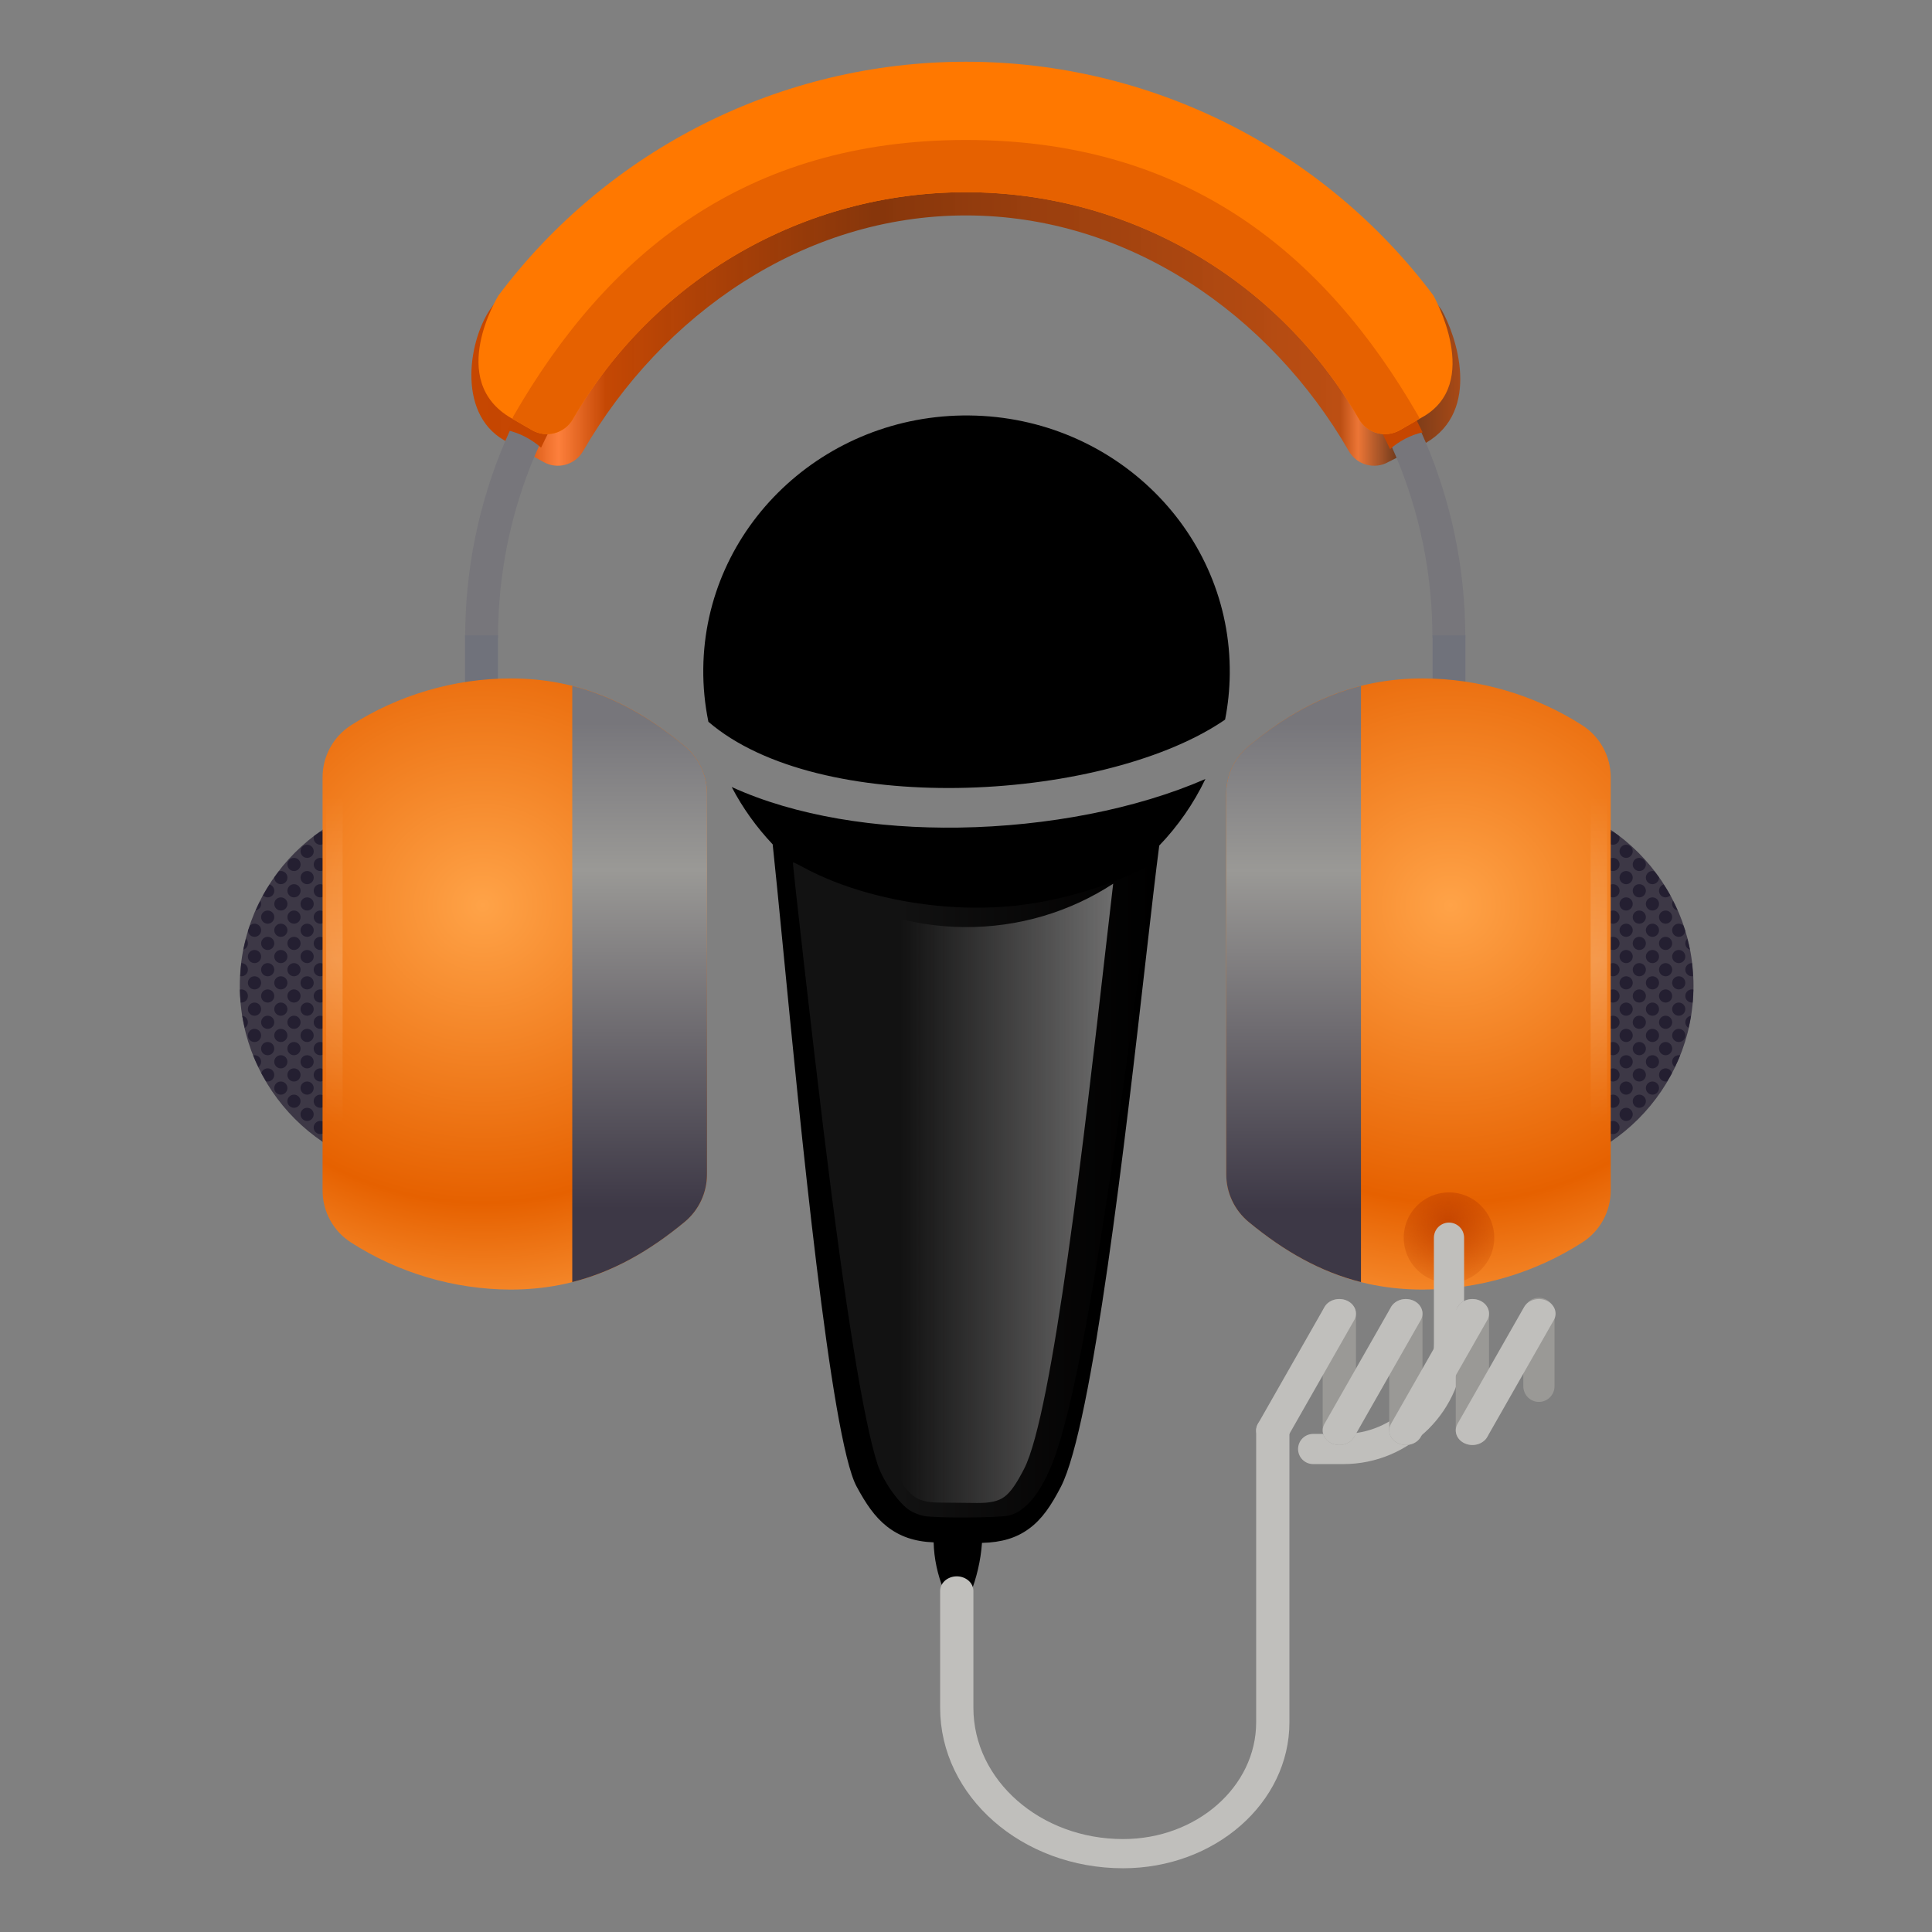 <?xml version="1.0" encoding="UTF-8" standalone="no"?>
<svg
   height="128px"
   viewBox="0 0 128 128"
   width="128px"
   version="1.1"
   id="svg212"
   sodipodi:docname="cozy.svg"
   xml:space="preserve"
   inkscape:version="1.2.2 (b0a8486541, 2022-12-01)"
   xmlns:inkscape="http://www.inkscape.org/namespaces/inkscape"
   xmlns:sodipodi="http://sodipodi.sourceforge.net/DTD/sodipodi-0.dtd"
   xmlns:xlink="http://www.w3.org/1999/xlink"
   xmlns="http://www.w3.org/2000/svg"
   xmlns:svg="http://www.w3.org/2000/svg"><rect x="0" y="0" width="128" height="128" fill="#808080" stroke="none"/><defs
     id="defs216"><linearGradient
       inkscape:collect="always"
       id="linearGradient1676"><stop
         style="stop-color:#121212;stop-opacity:1;"
         offset="0.298"
         id="stop1672" /><stop
         style="stop-color:#100e0e;stop-opacity:0;"
         offset="1"
         id="stop1674" /></linearGradient><linearGradient
       inkscape:collect="always"
       xlink:href="#linearGradient1676"
       id="linearGradient1678"
       x1="54.273"
       y1="79.067"
       x2="73.716"
       y2="79.067"
       gradientUnits="userSpaceOnUse"
       gradientTransform="matrix(1.231,0,0,1.062,-14.252,-5.101)" /></defs><sodipodi:namedview
     id="namedview214"
     pagecolor="#ffffff"
     bordercolor="#666666"
     borderopacity="1.0"
     inkscape:showpageshadow="2"
     inkscape:pageopacity="0.0"
     inkscape:pagecheckerboard="0"
     inkscape:deskcolor="#d1d1d1"
     showgrid="false"
     inkscape:zoom="5.5391231"
     inkscape:cx="51.542454"
     inkscape:cy="53.438061"
     inkscape:window-width="1920"
     inkscape:window-height="1016"
     inkscape:window-x="0"
     inkscape:window-y="0"
     inkscape:window-maximized="1"
     inkscape:current-layer="svg212" /><linearGradient
     id="a"
     gradientUnits="userSpaceOnUse"><stop
       offset="0"
       stop-color="#c0bfbc"
       id="stop2" /><stop
       offset="0.846"
       stop-color="#c0bfbc"
       id="stop4" /><stop
       offset="0.923"
       stop-color="#deddda"
       id="stop6" /><stop
       offset="1"
       stop-color="#c0bfbc"
       id="stop8" /></linearGradient><linearGradient
     id="b"
     x1="64"
     x2="116"
     xlink:href="#a"
     y1="75"
     y2="75" /><linearGradient
     id="c"
     gradientUnits="userSpaceOnUse"
     x1="40"
     x2="40"
     y1="28"
     y2="140.517"><stop
       offset="0"
       stop-color="#edece9"
       id="stop12" /><stop
       offset="1"
       stop-color="#ffffff"
       id="stop14" /></linearGradient><linearGradient
     id="d"
     gradientTransform="matrix(-1 0 0 1 128 -172)"
     x1="64"
     x2="116"
     xlink:href="#a"
     y1="247"
     y2="247" /><linearGradient
     id="e"
     gradientUnits="userSpaceOnUse"><stop
       offset="0"
       stop-color="#f6f5f4"
       id="stop18" /><stop
       offset="0.5"
       stop-color="#ffffff"
       id="stop20" /><stop
       offset="1"
       stop-color="#dddbd8"
       id="stop22" /></linearGradient><linearGradient
     id="f"
     gradientTransform="matrix(-0.25 0 0 0.25 168 25)"
     x1="384"
     x2="448"
     xlink:href="#e"
     y1="120"
     y2="120" /><linearGradient
     id="g"
     x1="48"
     x2="64"
     xlink:href="#e"
     y1="55"
     y2="55" /><linearGradient
     id="h"
     gradientUnits="userSpaceOnUse"
     x1="30"
     x2="98"
     y1="30"
     y2="30"><stop
       offset="0"
       stop-color="#c64600"
       id="stop27" /><stop
       offset="0.057"
       stop-color="#c64600"
       stop-opacity="0.988"
       id="stop29" /><stop
       offset="0.103"
       stop-color="#ff7f3a"
       stop-opacity="0.98"
       id="stop31" /><stop
       offset="0.149"
       stop-color="#c64600"
       stop-opacity="0.973"
       id="stop33" /><stop
       offset="0.412"
       stop-color="#872f00"
       stop-opacity="0.914"
       id="stop35" /><stop
       offset="0.865"
       stop-color="#c64600"
       stop-opacity="0.855"
       id="stop37" /><stop
       offset="0.882"
       stop-color="#ff7429"
       stop-opacity="0.851"
       id="stop39" /><stop
       offset="0.921"
       stop-color="#682a09"
       stop-opacity="0.847"
       id="stop41" /><stop
       offset="1"
       stop-color="#c64600"
       stop-opacity="0.84"
       id="stop43" /></linearGradient><linearGradient
     id="i"
     gradientUnits="userSpaceOnUse"><stop
       offset="0"
       stop-color="#ffa348"
       id="stop46" /><stop
       offset="0.649"
       stop-color="#e66100"
       id="stop48" /><stop
       offset="1"
       stop-color="#ffa348"
       id="stop50" /></linearGradient><radialGradient
     id="j"
     cx="134.309"
     cy="55.279"
     gradientTransform="matrix(0.549 0 0 0.52 -41.757 31.243)"
     r="58.46"
     xlink:href="#i" /><linearGradient
     id="k"
     gradientUnits="userSpaceOnUse"><stop
       offset="0"
       stop-color="#3d3846"
       id="stop54" /><stop
       offset="0.697"
       stop-color="#9a9996"
       id="stop56" /><stop
       offset="1"
       stop-color="#77767b"
       id="stop58" /></linearGradient><linearGradient
     id="l"
     x1="43.276"
     x2="43.276"
     xlink:href="#k"
     y1="80.068"
     y2="47.874" /><filter
     id="m"
     height="1"
     width="1"
     x="0"
     y="0"><feColorMatrix
       in="SourceGraphic"
       type="matrix"
       values="0 0 0 0 1 0 0 0 0 1 0 0 0 0 1 0 0 0 1 0"
       id="feColorMatrix62" /></filter><mask
     id="n"><g
       filter="url(#m)"
       id="g67"><rect
         fill-opacity="0.187"
         height="128"
         width="128"
         id="rect65" /></g></mask><radialGradient
     id="o"
     cx="197.747"
     cy="69.253"
     gradientTransform="matrix(37.759 0 0 19.739 -7375.666 -1304.003)"
     gradientUnits="userSpaceOnUse"
     r="2.5"><stop
       offset="0"
       stop-color="#ffffff"
       stop-opacity="0.987"
       id="stop70" /><stop
       offset="1"
       stop-color="#ffffff"
       stop-opacity="0"
       id="stop72" /></radialGradient><clipPath
     id="p"><rect
       height="152"
       width="192"
       id="rect75" /></clipPath><radialGradient
     id="q"
     cx="134.309"
     cy="55.279"
     gradientTransform="matrix(-0.549 0 0 0.52 169.842 31.243)"
     r="58.46"
     xlink:href="#i" /><linearGradient
     id="r"
     gradientTransform="matrix(-0.218 0 0 0.218 125.6 -6.776)"
     x1="187.242"
     x2="187.242"
     xlink:href="#k"
     y1="398.638"
     y2="250.86" /><mask
     id="s"><g
       filter="url(#m)"
       id="g82"><rect
         fill-opacity="0.187"
         height="128"
         width="128"
         id="rect80" /></g></mask><clipPath
     id="t"><rect
       height="152"
       width="192"
       id="rect85" /></clipPath><mask
     id="u"><g
       filter="url(#m)"
       id="g90"><rect
         fill-opacity="0.1"
         height="128"
         width="128"
         id="rect88" /></g></mask><clipPath
     id="v"><rect
       height="152"
       width="192"
       id="rect93" /></clipPath><radialGradient
     id="w"
     cx="95.944"
     cy="80.954"
     gradientUnits="userSpaceOnUse"
     r="5.032"><stop
       offset="0"
       stop-color="#c64600"
       id="stop96" /><stop
       offset="1"
       stop-color="#c64600"
       stop-opacity="0"
       id="stop98" /></radialGradient><linearGradient
     id="x"
     gradientUnits="userSpaceOnUse"
     x1="46"
     x2="58"
     y1="98"
     y2="98"
     gradientTransform="matrix(1.102,0,0,-0.967,6.084,184.698)"><stop
       offset="0"
       stop-color="#c0bfbc"
       id="stop101" /><stop
       offset="0.245"
       stop-color="#e1e0df"
       id="stop103" /><stop
       offset="0.859"
       stop-color="#82807a"
       id="stop105" /><stop
       offset="1"
       stop-color="#c0bfbc"
       id="stop107" /></linearGradient><mask
     id="y"><g
       filter="url(#m)"
       id="g112"><rect
         fill-opacity="0.563"
         height="128"
         width="128"
         id="rect110" /></g></mask><clipPath
     id="z"><rect
       height="152"
       width="192"
       id="rect115" /></clipPath><path
     class="st0"
     d="m 64.221,27.526 c -4.815,-0.05 -9.197,1.8 -12.39,4.838 -3.189,3.034 -5.186,7.252 -5.237,11.931 -0.013,1.207 0.105,2.387 0.339,3.525 3.67,3.15 10.033,4.472 16.514,4.384 6.687,-0.097 13.417,-1.694 17.463,-4.355 0.088,-0.056 0.172,-0.115 0.256,-0.174 0.192,-0.979 0.298,-1.987 0.309,-3.018 0.051,-4.679 -1.853,-8.937 -4.975,-12.036 -3.126,-3.102 -7.463,-5.046 -12.278,-5.095 z m -2.365,74.661 c 0.028,1.091 0.26,2.141 0.67,3.162 0.824,2.059 0.926,2.381 1.751,0.276 0.43,-1.1 0.7,-2.237 0.782,-3.405 1.311,-0.032 2.281,-0.326 3.119,-0.942 0.86,-0.63 1.462,-1.524 2.108,-2.773 2.104,-4.083 4.284,-23.184 5.641,-35.077 0.349,-3.049 0.639,-5.608 0.876,-7.406 1.245,-1.296 2.278,-2.782 3.059,-4.412 -4.525,1.979 -10.469,3.135 -16.335,3.22 -5.42,0.078 -10.815,-0.754 -15.05,-2.689 0.726,1.391 1.642,2.664 2.715,3.8 0.168,1.558 0.387,3.808 0.655,6.543 1.163,11.947 3.187,32.811 4.903,35.997 0.612,1.136 1.198,2.01 2.005,2.646 0.828,0.651 1.798,1.007 3.101,1.059 z M 73.751,58.549 c -0.156,1.329 -0.333,2.887 -0.529,4.589 -1.337,11.706 -3.478,30.505 -5.374,34.18 -0.471,0.909 -0.859,1.523 -1.31,1.853 -0.392,0.289 -0.949,0.414 -1.813,0.405 l -2.571,-0.026 c -0.777,-0.008 -1.295,-0.165 -1.68,-0.469 -0.461,-0.365 -0.861,-0.983 -1.313,-1.824 -1.467,-2.725 -3.462,-23.253 -4.605,-35.01 -0.137,-1.399 -0.261,-2.678 -0.366,-3.78 2.751,1.832 6.073,2.917 9.661,2.954 3.661,0.038 7.072,-1.028 9.899,-2.873 z"
     id="path794"
     style="stroke-width:0;stroke-dasharray:none;stroke:none" /><path
     d="m 63.996 6.293 c -12.418 0 -24.117 4.422 -31.379 14 c -1.551 2.047 -2.402 7.035 0.766 8.863 l 2.605 1.441 c 0.926 0.535 2.105 0.219 2.641 -0.707 c 5.238 -9.066 14.617 -15.617 25.367 -15.617 s 20.133 6.551 25.371 15.617 c 0.531 0.926 1.715 1.242 2.637 0.707 l 2.457 -1.25 c 3.723 -2.148 2.004 -7.16 1.035 -8.836 c -7.246 -9.715 -19 -14.219 -31.5 -14.219 z m 0 0"
     fill="url(#h)"
     id="path130" /><path
     d="m 31.906 42.246 c 0 -17.695 14.348 -32.039 32.043 -32.039 s 32.043 14.344 32.043 32.039"
     fill="none"
     stroke="#77767b"
     stroke-linejoin="bevel"
     stroke-width="2.179"
     id="path132" /><path
     d="m 96 42.094 v 16.328"
     fill="none"
     stroke="#70727b"
     stroke-linejoin="bevel"
     stroke-width="2.179"
     id="path134" /><path
     d="m 31.898 42.094 v 16.328"
     fill="none"
     stroke="#70727b"
     stroke-linejoin="bevel"
     stroke-width="2.179"
     id="path136" /><path
     d="m 87.516 22.559 c 1.812 2.184 3.359 4.598 4.578 7.199 c 0.586 -0.523 1.371 -0.945 2.156 -1.113 c -1.02 -2.156 -2.25 -4.195 -3.664 -6.086 z m 0 0"
     fill="#c64600"
     id="path138" /><path
     d="m 40.586 22.211 c -1.879 2.262 -3.477 4.758 -4.738 7.449 c -0.605 -0.539 -1.414 -0.977 -2.23 -1.152 c 1.055 -2.23 2.328 -4.336 3.789 -6.297 z m 0 0"
     fill="#c64600"
     id="path140" /><path
     d="m 63.996 4.09 c -12.266 0 -23.719 5.812 -30.973 15.488 c 0 0 -3.477 5.629 0.844 8.121 l 1.379 0.797 c 0.949 0.547 2.16 0.223 2.707 -0.727 c 5.379 -9.309 15.293 -15.035 26.043 -15.035 s 20.668 5.727 26.043 15.035 c 0.547 0.949 1.762 1.273 2.711 0.727 l 1.418 -0.82 c 4.133 -2.234 0.793 -8.109 0.793 -8.109 c -7.254 -9.668 -18.703 -15.477 -30.965 -15.477 z m 0 0"
     fill="#ff7800"
     id="path142" /><path
     d="m 63.996 9.273 c -14.602 0 -23.762 7.527 -29.934 18.219 c -0.047 0.078 -0.086 0.164 -0.117 0.254 l 1.301 0.75 c 0.949 0.547 2.16 0.223 2.707 -0.727 c 5.379 -9.309 15.293 -15.035 26.043 -15.035 s 20.668 5.727 26.043 15.035 c 0.547 0.949 1.762 1.273 2.711 0.727 l 1.301 -0.75 c -0.031 -0.09 -0.074 -0.176 -0.121 -0.254 c -6.172 -10.691 -15.328 -18.219 -29.934 -18.219 z m 0 0"
     fill="#e66100"
     id="path144" /><path
     d="m 40.844 65.312 c 0 6.891 -5.586 12.477 -12.48 12.477 c -6.891 0 -12.477 -5.586 -12.477 -12.477 c 0 -6.895 5.586 -12.48 12.477 -12.48 c 6.895 0 12.48 5.586 12.48 12.48 z m 0 0"
     fill="#3d3846"
     id="path146" /><path
     d="m 21.227 55.094 c -0.141 0.098 -0.281 0.199 -0.422 0.301 c -0.012 0.043 -0.02 0.09 -0.02 0.137 c 0 0.238 0.195 0.434 0.434 0.434 c 0.242 0 0.438 -0.195 0.438 -0.434 s -0.191 -0.434 -0.43 -0.438 z m -0.879 0.871 c -0.238 0 -0.434 0.195 -0.434 0.438 c 0 0.238 0.195 0.434 0.434 0.434 c 0.242 0 0.438 -0.195 0.438 -0.434 c 0 -0.242 -0.195 -0.438 -0.438 -0.438 z m -0.871 0.871 c -0.238 0 -0.434 0.195 -0.434 0.438 c 0 0.238 0.195 0.434 0.434 0.434 c 0.242 0 0.438 -0.195 0.438 -0.434 c 0 -0.242 -0.195 -0.438 -0.438 -0.438 z m 1.742 0 c -0.238 0 -0.434 0.195 -0.434 0.438 c 0 0.238 0.195 0.434 0.434 0.434 c 0.242 0 0.438 -0.195 0.438 -0.434 c 0 -0.242 -0.195 -0.438 -0.438 -0.438 z m -2.613 0.871 c -0.043 0 -0.09 0.008 -0.133 0.023 c -0.102 0.129 -0.203 0.262 -0.301 0.398 v 0.016 c 0 0.242 0.195 0.434 0.434 0.434 c 0.242 0 0.438 -0.191 0.438 -0.434 c 0 -0.242 -0.195 -0.438 -0.438 -0.438 z m 1.742 0 c -0.238 0 -0.434 0.195 -0.434 0.438 c 0 0.242 0.195 0.434 0.434 0.434 c 0.242 0 0.438 -0.191 0.438 -0.434 c 0 -0.242 -0.195 -0.438 -0.438 -0.438 z m -0.871 0.871 c -0.238 0 -0.434 0.195 -0.434 0.438 s 0.195 0.438 0.434 0.438 c 0.242 0 0.438 -0.195 0.438 -0.438 s -0.195 -0.438 -0.438 -0.438 z m 1.742 0 c -0.238 0 -0.434 0.195 -0.434 0.438 s 0.195 0.438 0.434 0.438 c 0.242 0 0.438 -0.195 0.438 -0.438 s -0.195 -0.438 -0.438 -0.438 z m -3.355 0.02 c -0.156 0.234 -0.305 0.477 -0.441 0.719 c 0.082 0.086 0.195 0.133 0.312 0.137 c 0.242 0 0.438 -0.195 0.438 -0.438 c 0 -0.191 -0.125 -0.359 -0.309 -0.418 z m 0.742 0.855 c -0.238 0 -0.434 0.191 -0.434 0.434 c 0 0.242 0.195 0.438 0.434 0.438 c 0.242 0 0.438 -0.195 0.438 -0.438 c 0 -0.242 -0.195 -0.434 -0.438 -0.434 z m 1.742 0 c -0.238 0 -0.434 0.191 -0.434 0.434 c 0 0.242 0.195 0.438 0.434 0.438 c 0.242 0 0.438 -0.195 0.438 -0.438 c 0 -0.242 -0.195 -0.434 -0.438 -0.434 z m -3.102 0.227 c -0.109 0.207 -0.211 0.422 -0.309 0.637 c 0.207 -0.035 0.363 -0.219 0.363 -0.43 c 0 -0.074 -0.02 -0.145 -0.055 -0.207 z m 0.488 0.645 c -0.242 0 -0.434 0.195 -0.434 0.434 c 0 0.242 0.191 0.438 0.434 0.438 s 0.438 -0.195 0.438 -0.438 c 0 -0.238 -0.195 -0.434 -0.438 -0.434 z m 1.742 0 c -0.238 0 -0.434 0.195 -0.434 0.434 c 0 0.242 0.195 0.438 0.434 0.438 c 0.242 0 0.438 -0.195 0.438 -0.438 c 0 -0.238 -0.195 -0.434 -0.438 -0.434 z m 1.742 0 c -0.238 0 -0.434 0.195 -0.434 0.434 c 0 0.242 0.195 0.438 0.434 0.438 c 0.242 0 0.438 -0.195 0.438 -0.438 c 0 -0.238 -0.195 -0.434 -0.438 -0.434 z m -4.355 0.871 c -0.117 0 -0.227 0.047 -0.309 0.129 c -0.043 0.117 -0.086 0.234 -0.125 0.352 c 0.023 0.223 0.211 0.391 0.434 0.391 c 0.242 0 0.438 -0.195 0.438 -0.438 c 0 -0.238 -0.195 -0.434 -0.438 -0.434 z m 1.742 0 c -0.238 0 -0.434 0.195 -0.434 0.434 c 0 0.242 0.195 0.438 0.434 0.438 c 0.242 0 0.438 -0.195 0.438 -0.438 c 0 -0.238 -0.195 -0.434 -0.438 -0.434 z m 1.742 0 c -0.238 0 -0.434 0.195 -0.434 0.434 c 0 0.242 0.195 0.438 0.434 0.438 c 0.242 0 0.438 -0.195 0.438 -0.438 c 0 -0.238 -0.195 -0.434 -0.438 -0.434 z m -2.613 0.871 c -0.242 0 -0.434 0.195 -0.434 0.434 c 0 0.242 0.191 0.438 0.434 0.438 s 0.438 -0.195 0.438 -0.438 c 0 -0.238 -0.195 -0.434 -0.438 -0.434 z m 1.742 0 c -0.238 0 -0.434 0.195 -0.434 0.434 c 0 0.242 0.195 0.438 0.434 0.438 c 0.242 0 0.438 -0.195 0.438 -0.438 c 0 -0.238 -0.195 -0.434 -0.438 -0.434 z m 1.742 0 c -0.238 0 -0.434 0.195 -0.434 0.434 c 0 0.242 0.195 0.438 0.434 0.438 c 0.242 0 0.438 -0.195 0.438 -0.438 c 0 -0.238 -0.195 -0.434 -0.438 -0.434 z m -4.918 0.125 c -0.066 0.242 -0.125 0.48 -0.18 0.727 c 0.184 -0.059 0.305 -0.227 0.305 -0.418 c 0 -0.113 -0.043 -0.227 -0.125 -0.309 z m 0.562 0.746 c -0.242 0 -0.438 0.195 -0.438 0.434 c 0 0.242 0.195 0.438 0.438 0.438 c 0.242 0 0.438 -0.195 0.438 -0.438 c 0 -0.238 -0.195 -0.434 -0.438 -0.434 z m 1.742 0 c -0.238 0 -0.434 0.195 -0.434 0.434 c 0 0.242 0.195 0.438 0.434 0.438 c 0.242 0 0.438 -0.195 0.438 -0.438 c 0 -0.238 -0.195 -0.434 -0.438 -0.434 z m 1.742 0 c -0.238 0 -0.434 0.195 -0.434 0.434 c 0 0.242 0.195 0.438 0.434 0.438 c 0.242 0 0.438 -0.195 0.438 -0.438 c 0 -0.238 -0.195 -0.434 -0.438 -0.434 z m -4.359 0.871 c -0.035 0.289 -0.055 0.574 -0.07 0.863 c 0.023 0.004 0.051 0.008 0.074 0.008 c 0.242 0 0.434 -0.195 0.434 -0.438 c 0 -0.238 -0.191 -0.434 -0.434 -0.434 z m 1.746 0 c -0.242 0 -0.434 0.195 -0.434 0.434 c 0 0.242 0.191 0.438 0.434 0.438 s 0.438 -0.195 0.438 -0.438 c 0 -0.238 -0.195 -0.434 -0.438 -0.434 z m 1.742 0 c -0.238 0 -0.434 0.195 -0.434 0.434 c 0 0.242 0.195 0.438 0.434 0.438 c 0.242 0 0.438 -0.195 0.438 -0.438 c 0 -0.238 -0.195 -0.434 -0.438 -0.434 z m 1.742 0 c -0.238 0 -0.434 0.195 -0.434 0.434 c 0 0.242 0.195 0.438 0.434 0.438 c 0.242 0 0.438 -0.195 0.438 -0.438 c 0 -0.238 -0.195 -0.434 -0.438 -0.434 z m -4.355 0.871 c -0.242 0 -0.438 0.195 -0.438 0.438 c 0 0.238 0.195 0.434 0.438 0.434 c 0.242 0 0.438 -0.195 0.438 -0.434 c 0 -0.242 -0.195 -0.438 -0.438 -0.438 z m 1.742 0 c -0.238 0 -0.434 0.195 -0.434 0.438 c 0 0.238 0.195 0.434 0.434 0.434 c 0.242 0 0.438 -0.195 0.438 -0.434 c 0 -0.242 -0.195 -0.438 -0.438 -0.438 z m 1.742 0 c -0.238 0 -0.434 0.195 -0.434 0.438 c 0 0.238 0.195 0.434 0.434 0.434 c 0.242 0 0.438 -0.195 0.438 -0.434 c 0 -0.242 -0.195 -0.438 -0.438 -0.438 z m -4.355 0.871 c -0.031 0 -0.066 0.004 -0.098 0.012 c 0.008 0.285 0.023 0.57 0.051 0.859 h 0.047 c 0.242 0 0.434 -0.195 0.434 -0.434 c 0 -0.242 -0.191 -0.438 -0.434 -0.438 z m 1.742 0 c -0.242 0 -0.434 0.195 -0.434 0.438 c 0 0.238 0.191 0.434 0.434 0.434 s 0.438 -0.195 0.438 -0.434 c 0 -0.242 -0.195 -0.438 -0.438 -0.438 z m 1.742 0 c -0.238 0 -0.434 0.195 -0.434 0.438 c 0 0.238 0.195 0.434 0.434 0.434 c 0.242 0 0.438 -0.195 0.438 -0.434 c 0 -0.242 -0.195 -0.438 -0.438 -0.438 z m 1.742 0 c -0.238 0 -0.434 0.195 -0.434 0.438 c 0 0.238 0.195 0.434 0.434 0.434 c 0.242 0 0.438 -0.195 0.438 -0.434 c 0 -0.242 -0.195 -0.438 -0.438 -0.438 z m -4.355 0.871 c -0.242 0 -0.438 0.195 -0.438 0.438 c 0 0.238 0.195 0.434 0.438 0.434 c 0.242 0 0.438 -0.195 0.438 -0.434 c 0 -0.242 -0.195 -0.438 -0.438 -0.438 z m 1.742 0 c -0.238 0 -0.434 0.195 -0.434 0.438 c 0 0.238 0.195 0.434 0.434 0.434 c 0.242 0 0.438 -0.195 0.438 -0.434 c 0 -0.242 -0.195 -0.438 -0.438 -0.438 z m 1.742 0 c -0.238 0 -0.434 0.195 -0.434 0.438 c 0 0.238 0.195 0.434 0.434 0.434 c 0.242 0 0.438 -0.195 0.438 -0.434 c 0 -0.242 -0.195 -0.438 -0.438 -0.438 z m -2.613 0.871 c -0.242 0 -0.434 0.195 -0.434 0.438 c 0 0.238 0.191 0.434 0.434 0.434 s 0.438 -0.195 0.438 -0.434 c 0 -0.242 -0.195 -0.438 -0.438 -0.438 z m 1.742 0 c -0.238 0 -0.434 0.195 -0.434 0.438 c 0 0.238 0.195 0.434 0.434 0.434 c 0.242 0 0.438 -0.195 0.438 -0.434 c 0 -0.242 -0.195 -0.438 -0.438 -0.438 z m 1.742 0 c -0.238 0 -0.434 0.195 -0.434 0.438 c 0 0.238 0.195 0.434 0.434 0.434 c 0.242 0 0.438 -0.195 0.438 -0.434 c 0 -0.242 -0.195 -0.438 -0.438 -0.438 z m -5.168 0.004 c 0.047 0.27 0.105 0.539 0.168 0.805 c 0.129 -0.078 0.207 -0.219 0.207 -0.371 c 0 -0.219 -0.16 -0.402 -0.375 -0.434 z m 0.812 0.867 c -0.242 0 -0.438 0.195 -0.438 0.438 c 0 0.238 0.195 0.434 0.438 0.434 c 0.242 0 0.438 -0.195 0.438 -0.434 c 0 -0.242 -0.195 -0.438 -0.438 -0.438 z m 1.742 0 c -0.238 0 -0.434 0.195 -0.434 0.438 c 0 0.238 0.195 0.434 0.434 0.434 c 0.242 0 0.438 -0.195 0.438 -0.434 c 0 -0.242 -0.195 -0.438 -0.438 -0.438 z m 1.742 0 c -0.238 0 -0.434 0.195 -0.434 0.438 c 0 0.238 0.195 0.434 0.434 0.434 c 0.242 0 0.438 -0.195 0.438 -0.434 c 0 -0.242 -0.195 -0.438 -0.438 -0.438 z m -2.613 0.871 c -0.242 0 -0.434 0.195 -0.434 0.438 c 0 0.242 0.191 0.438 0.434 0.438 s 0.438 -0.195 0.438 -0.438 c 0 -0.242 -0.195 -0.438 -0.438 -0.438 z m 1.742 0 c -0.238 0 -0.434 0.195 -0.434 0.438 c 0 0.242 0.195 0.438 0.434 0.438 c 0.242 0 0.438 -0.195 0.438 -0.438 c 0 -0.242 -0.195 -0.438 -0.438 -0.438 z m 1.742 0 c -0.238 0 -0.434 0.195 -0.434 0.438 c 0 0.242 0.195 0.438 0.434 0.438 c 0.242 0 0.438 -0.195 0.438 -0.438 c 0 -0.242 -0.195 -0.438 -0.438 -0.438 z m -4.355 0.875 c -0.031 0 -0.059 0 -0.09 0.008 c 0.105 0.262 0.223 0.523 0.348 0.777 c 0.113 -0.082 0.18 -0.215 0.18 -0.352 c 0 -0.242 -0.195 -0.434 -0.438 -0.434 z m 1.742 0 c -0.238 0 -0.434 0.191 -0.434 0.434 s 0.195 0.438 0.434 0.438 c 0.242 0 0.438 -0.195 0.438 -0.438 s -0.195 -0.434 -0.438 -0.434 z m 1.742 0 c -0.238 0 -0.434 0.191 -0.434 0.434 s 0.195 0.438 0.434 0.438 c 0.242 0 0.438 -0.195 0.438 -0.438 s -0.195 -0.434 -0.438 -0.434 z m -2.613 0.871 c -0.195 0 -0.363 0.129 -0.418 0.316 c 0.098 0.18 0.203 0.363 0.309 0.539 c 0.035 0.008 0.074 0.016 0.109 0.016 c 0.242 0 0.438 -0.195 0.438 -0.438 c 0 -0.238 -0.195 -0.434 -0.438 -0.434 z m 1.742 0 c -0.238 0 -0.434 0.195 -0.434 0.434 c 0 0.242 0.195 0.438 0.434 0.438 c 0.242 0 0.438 -0.195 0.438 -0.438 c 0 -0.238 -0.195 -0.434 -0.438 -0.434 z m 1.742 0 c -0.238 0 -0.434 0.195 -0.434 0.434 c 0 0.242 0.195 0.438 0.434 0.438 c 0.242 0 0.438 -0.195 0.438 -0.438 c 0 -0.238 -0.195 -0.434 -0.438 -0.434 z m -2.613 0.871 c -0.238 0 -0.434 0.195 -0.434 0.434 c 0 0.242 0.195 0.438 0.434 0.438 c 0.242 0 0.438 -0.195 0.438 -0.438 c 0 -0.238 -0.195 -0.434 -0.438 -0.434 z m 1.742 0 c -0.238 0 -0.434 0.195 -0.434 0.434 c 0 0.242 0.195 0.438 0.434 0.438 c 0.242 0 0.438 -0.195 0.438 -0.438 c 0 -0.238 -0.195 -0.434 -0.438 -0.434 z m -0.871 0.871 c -0.238 0 -0.434 0.195 -0.434 0.434 c 0 0.242 0.195 0.438 0.434 0.438 c 0.242 0 0.438 -0.195 0.438 -0.438 c 0 -0.238 -0.195 -0.434 -0.438 -0.434 z m 1.742 0 c -0.238 0 -0.434 0.195 -0.434 0.434 c 0 0.242 0.195 0.438 0.434 0.438 c 0.242 0 0.438 -0.195 0.438 -0.438 c 0 -0.238 -0.195 -0.434 -0.438 -0.434 z m -0.871 0.871 c -0.238 0 -0.434 0.195 -0.434 0.434 c 0 0.242 0.195 0.438 0.434 0.438 c 0.242 0 0.438 -0.195 0.438 -0.438 c 0 -0.238 -0.195 -0.434 -0.438 -0.434 z m 0.871 0.871 c -0.238 0 -0.434 0.195 -0.434 0.434 c 0 0.242 0.195 0.438 0.434 0.438 c 0.242 0 0.438 -0.195 0.438 -0.438 c 0 -0.238 -0.195 -0.434 -0.438 -0.434 z m 0 0"
     fill="#241f31"
     id="path148" /><path
     d="m 33.832 44.949 c -3.727 0 -7.445 1.094 -10.582 3.105 c -1.172 0.754 -1.879 2.051 -1.879 3.441 v 27.375 c 0 1.391 0.703 2.688 1.871 3.438 c 3.133 2.023 6.855 3.121 10.582 3.129 h 0.012 c 4.496 -0.004 8.051 -1.617 11.52 -4.477 c 0.941 -0.777 1.484 -1.934 1.484 -3.156 v -25.227 c 0 -1.223 -0.543 -2.379 -1.488 -3.156 c -3.469 -2.859 -7.02 -4.469 -11.516 -4.473 z m 0 0"
     fill="url(#j)"
     id="path150" /><path
     d="m 37.914 45.445 v 39.496 c 2.699 -0.68 5.09 -2.039 7.441 -3.98 c 0.941 -0.777 1.484 -1.934 1.484 -3.156 v -25.227 c 0 -1.223 -0.543 -2.379 -1.488 -3.156 c -2.352 -1.938 -4.742 -3.297 -7.438 -3.977 z m 0 0"
     fill="url(#l)"
     id="path152" /><g
     clip-path="url(#p)"
     mask="url(#n)"
     transform="matrix(1 0 0 1 -8 -16)"
     id="g156"><path
       d="m 90.224 7.753 v 121.498"
       fill="none"
       stroke="url(#o)"
       stroke-linecap="round"
       stroke-linejoin="bevel"
       stroke-width="5"
       transform="matrix(0.218 0 0 0.218 10.485 65.866)"
       id="path154" /></g><path
     d="m 87.242 65.312 c 0 6.891 5.586 12.477 12.477 12.477 s 12.48 -5.586 12.48 -12.477 c 0 -6.895 -5.59 -12.48 -12.48 -12.48 s -12.477 5.586 -12.477 12.48 z m 0 0"
     fill="#3d3846"
     id="path158" /><path
     d="m 106.859 55.094 c 0.141 0.098 0.281 0.199 0.418 0.301 c 0.016 0.043 0.023 0.09 0.023 0.137 c 0 0.238 -0.195 0.434 -0.438 0.434 c -0.238 0 -0.434 -0.195 -0.434 -0.434 s 0.191 -0.434 0.43 -0.438 z m 0.875 0.871 c 0.242 0 0.438 0.195 0.438 0.438 c 0 0.238 -0.195 0.434 -0.438 0.434 c -0.238 0 -0.434 -0.195 -0.434 -0.434 c 0 -0.242 0.195 -0.438 0.434 -0.438 z m 0.871 0.871 c 0.242 0 0.438 0.195 0.438 0.438 c 0 0.238 -0.195 0.434 -0.438 0.434 c -0.238 0 -0.434 -0.195 -0.434 -0.434 c 0 -0.242 0.195 -0.438 0.434 -0.438 z m -1.742 0 c 0.242 0 0.438 0.195 0.438 0.438 c 0 0.238 -0.195 0.434 -0.438 0.434 c -0.238 0 -0.434 -0.195 -0.434 -0.434 c 0 -0.242 0.195 -0.438 0.434 -0.438 z m 2.617 0.871 c 0.043 0 0.086 0.008 0.129 0.023 c 0.105 0.129 0.207 0.262 0.305 0.398 v 0.016 c 0 0.242 -0.195 0.434 -0.434 0.434 c -0.242 0 -0.438 -0.191 -0.438 -0.434 c 0 -0.242 0.195 -0.438 0.438 -0.438 z m -1.746 0 c 0.242 0 0.438 0.195 0.438 0.438 c 0 0.238 -0.195 0.434 -0.438 0.434 c -0.238 0 -0.434 -0.195 -0.434 -0.434 c 0 -0.242 0.195 -0.438 0.434 -0.438 z m 0.871 0.871 c 0.242 0 0.438 0.195 0.438 0.438 s -0.195 0.438 -0.438 0.438 c -0.238 0 -0.434 -0.195 -0.434 -0.438 s 0.195 -0.438 0.434 -0.438 z m -1.742 0 c 0.242 0 0.438 0.195 0.438 0.438 s -0.195 0.438 -0.438 0.438 c -0.238 0 -0.434 -0.195 -0.434 -0.438 s 0.195 -0.438 0.434 -0.438 z m 3.359 0.02 c 0.156 0.234 0.301 0.477 0.441 0.719 c -0.082 0.086 -0.195 0.133 -0.312 0.137 c -0.242 0 -0.438 -0.195 -0.438 -0.438 c 0 -0.191 0.125 -0.359 0.309 -0.418 z m -0.742 0.855 c 0.238 0 0.434 0.191 0.434 0.434 c 0 0.242 -0.195 0.438 -0.434 0.438 c -0.242 0 -0.438 -0.195 -0.438 -0.438 c 0 -0.242 0.195 -0.434 0.438 -0.434 z m -1.746 0 c 0.242 0 0.438 0.191 0.438 0.434 c 0 0.242 -0.195 0.438 -0.438 0.438 c -0.238 0 -0.434 -0.195 -0.434 -0.438 c 0 -0.242 0.195 -0.434 0.434 -0.434 z m 3.105 0.227 c 0.109 0.207 0.211 0.422 0.309 0.637 c -0.211 -0.035 -0.363 -0.219 -0.363 -0.43 c 0 -0.074 0.02 -0.145 0.055 -0.207 z m -0.488 0.645 c 0.238 0 0.434 0.195 0.434 0.434 c 0 0.242 -0.195 0.438 -0.434 0.438 c -0.242 0 -0.438 -0.195 -0.438 -0.438 c 0 -0.238 0.195 -0.434 0.438 -0.434 z m -1.746 0 c 0.242 0 0.438 0.195 0.438 0.434 c 0 0.242 -0.195 0.438 -0.438 0.438 c -0.238 0 -0.434 -0.195 -0.434 -0.438 c 0 -0.238 0.195 -0.434 0.434 -0.434 z m -1.742 0 c 0.242 0 0.438 0.195 0.438 0.434 c 0 0.242 -0.195 0.438 -0.438 0.438 c -0.238 0 -0.434 -0.195 -0.434 -0.438 c 0 -0.238 0.195 -0.434 0.434 -0.434 z m 4.359 0.871 c 0.113 0 0.227 0.047 0.309 0.129 c 0.043 0.117 0.082 0.234 0.121 0.352 c -0.023 0.223 -0.207 0.391 -0.43 0.391 c -0.242 0 -0.438 -0.195 -0.438 -0.438 c 0 -0.238 0.195 -0.434 0.438 -0.434 z m -1.742 0 c 0.238 0 0.434 0.195 0.434 0.434 c 0 0.242 -0.195 0.438 -0.434 0.438 c -0.242 0 -0.438 -0.195 -0.438 -0.438 c 0 -0.238 0.195 -0.434 0.438 -0.434 z m -1.746 0 c 0.242 0 0.438 0.195 0.438 0.434 c 0 0.242 -0.195 0.438 -0.438 0.438 c -0.238 0 -0.434 -0.195 -0.434 -0.438 c 0 -0.238 0.195 -0.434 0.434 -0.434 z m 2.617 0.871 c 0.238 0 0.434 0.195 0.434 0.434 c 0 0.242 -0.195 0.438 -0.434 0.438 c -0.242 0 -0.438 -0.195 -0.438 -0.438 c 0 -0.238 0.195 -0.434 0.438 -0.434 z m -1.746 0 c 0.242 0 0.438 0.195 0.438 0.434 c 0 0.242 -0.195 0.438 -0.438 0.438 c -0.238 0 -0.434 -0.195 -0.434 -0.438 c 0 -0.238 0.195 -0.434 0.434 -0.434 z m -1.742 0 c 0.242 0 0.438 0.195 0.438 0.434 c 0 0.242 -0.195 0.438 -0.438 0.438 c -0.238 0 -0.434 -0.195 -0.434 -0.438 c 0 -0.238 0.195 -0.434 0.434 -0.434 z m 4.922 0.125 c 0.066 0.242 0.125 0.48 0.176 0.727 c -0.18 -0.059 -0.305 -0.227 -0.305 -0.418 c 0 -0.113 0.047 -0.227 0.129 -0.309 z m -0.562 0.746 c 0.238 0 0.434 0.195 0.434 0.434 c 0 0.242 -0.195 0.438 -0.434 0.438 c -0.242 0 -0.438 -0.195 -0.438 -0.438 c 0 -0.238 0.195 -0.434 0.438 -0.434 z m -1.742 0 c 0.238 0 0.434 0.195 0.434 0.434 c 0 0.242 -0.195 0.438 -0.434 0.438 c -0.242 0 -0.438 -0.195 -0.438 -0.438 c 0 -0.238 0.195 -0.434 0.438 -0.434 z m -1.746 0 c 0.242 0 0.438 0.195 0.438 0.434 c 0 0.242 -0.195 0.438 -0.438 0.438 c -0.238 0 -0.434 -0.195 -0.434 -0.438 c 0 -0.238 0.195 -0.434 0.434 -0.434 z m 4.363 0.871 c 0.031 0.289 0.055 0.574 0.066 0.863 c -0.023 0.004 -0.047 0.008 -0.07 0.008 c -0.242 0 -0.438 -0.195 -0.438 -0.438 c 0 -0.238 0.195 -0.434 0.438 -0.434 z m -1.746 0 c 0.238 0 0.434 0.195 0.434 0.434 c 0 0.242 -0.195 0.438 -0.434 0.438 c -0.242 0 -0.438 -0.195 -0.438 -0.438 c 0 -0.238 0.195 -0.434 0.438 -0.434 z m -1.746 0 c 0.242 0 0.438 0.195 0.438 0.434 c 0 0.242 -0.195 0.438 -0.438 0.438 c -0.238 0 -0.434 -0.195 -0.434 -0.438 c 0 -0.238 0.195 -0.434 0.434 -0.434 z m -1.742 0 c 0.242 0 0.438 0.195 0.438 0.434 c 0 0.242 -0.195 0.438 -0.438 0.438 c -0.238 0 -0.434 -0.195 -0.434 -0.438 c 0 -0.238 0.195 -0.434 0.434 -0.434 z m 4.359 0.871 c 0.238 0 0.434 0.195 0.434 0.438 c 0 0.238 -0.195 0.434 -0.434 0.434 c -0.242 0 -0.438 -0.195 -0.438 -0.434 c 0 -0.242 0.195 -0.438 0.438 -0.438 z m -1.742 0 c 0.238 0 0.434 0.195 0.434 0.438 c 0 0.238 -0.195 0.434 -0.434 0.434 c -0.242 0 -0.438 -0.195 -0.438 -0.434 c 0 -0.242 0.195 -0.438 0.438 -0.438 z m -1.746 0 c 0.242 0 0.438 0.195 0.438 0.438 c 0 0.238 -0.195 0.434 -0.438 0.434 c -0.238 0 -0.434 -0.195 -0.434 -0.434 c 0 -0.242 0.195 -0.438 0.434 -0.438 z m 4.359 0.871 c 0.031 0 0.062 0.004 0.094 0.012 c -0.004 0.285 -0.023 0.57 -0.047 0.859 c -0.016 0 -0.031 0 -0.047 0 c -0.242 0 -0.438 -0.195 -0.438 -0.434 c 0 -0.242 0.195 -0.438 0.438 -0.438 z m -1.742 0 c 0.238 0 0.434 0.195 0.434 0.438 c 0 0.238 -0.195 0.434 -0.434 0.434 c -0.242 0 -0.438 -0.195 -0.438 -0.434 c 0 -0.242 0.195 -0.438 0.438 -0.438 z m -1.746 0 c 0.242 0 0.438 0.195 0.438 0.438 c 0 0.238 -0.195 0.434 -0.438 0.434 c -0.238 0 -0.434 -0.195 -0.434 -0.434 c 0 -0.242 0.195 -0.438 0.434 -0.438 z m -1.742 0 c 0.242 0 0.438 0.195 0.438 0.438 c 0 0.238 -0.195 0.434 -0.438 0.434 c -0.238 0 -0.434 -0.195 -0.434 -0.434 c 0 -0.242 0.195 -0.438 0.434 -0.438 z m 4.359 0.871 c 0.238 0 0.434 0.195 0.434 0.438 c 0 0.238 -0.195 0.434 -0.434 0.434 c -0.242 0 -0.438 -0.195 -0.438 -0.434 c 0 -0.242 0.195 -0.438 0.438 -0.438 z m -1.742 0 c 0.238 0 0.434 0.195 0.434 0.438 c 0 0.238 -0.195 0.434 -0.434 0.434 c -0.242 0 -0.438 -0.195 -0.438 -0.434 c 0 -0.242 0.195 -0.438 0.438 -0.438 z m -1.746 0 c 0.242 0 0.438 0.195 0.438 0.438 c 0 0.238 -0.195 0.434 -0.438 0.434 c -0.238 0 -0.434 -0.195 -0.434 -0.434 c 0 -0.242 0.195 -0.438 0.434 -0.438 z m 2.617 0.871 c 0.238 0 0.434 0.195 0.434 0.438 c 0 0.238 -0.195 0.434 -0.434 0.434 c -0.242 0 -0.438 -0.195 -0.438 -0.434 c 0 -0.242 0.195 -0.438 0.438 -0.438 z m -1.746 0 c 0.242 0 0.438 0.195 0.438 0.438 c 0 0.238 -0.195 0.434 -0.438 0.434 c -0.238 0 -0.434 -0.195 -0.434 -0.434 c 0 -0.242 0.195 -0.438 0.434 -0.438 z m -1.742 0 c 0.242 0 0.438 0.195 0.438 0.438 c 0 0.238 -0.195 0.434 -0.438 0.434 c -0.238 0 -0.434 -0.195 -0.434 -0.434 c 0 -0.242 0.195 -0.438 0.434 -0.438 z m 5.168 0.004 c -0.047 0.27 -0.102 0.539 -0.164 0.805 c -0.129 -0.078 -0.211 -0.219 -0.211 -0.371 c 0 -0.219 0.16 -0.402 0.375 -0.434 z m -0.809 0.867 c 0.238 0 0.434 0.195 0.434 0.438 c 0 0.238 -0.195 0.434 -0.434 0.434 c -0.242 0 -0.438 -0.195 -0.438 -0.434 c 0 -0.242 0.195 -0.438 0.438 -0.438 z m -1.742 0 c 0.238 0 0.434 0.195 0.434 0.438 c 0 0.238 -0.195 0.434 -0.434 0.434 c -0.242 0 -0.438 -0.195 -0.438 -0.434 c 0 -0.242 0.195 -0.438 0.438 -0.438 z m -1.746 0 c 0.242 0 0.438 0.195 0.438 0.438 c 0 0.238 -0.195 0.434 -0.438 0.434 c -0.238 0 -0.434 -0.195 -0.434 -0.434 c 0 -0.242 0.195 -0.438 0.434 -0.438 z m 2.617 0.871 c 0.238 0 0.434 0.195 0.434 0.438 c 0 0.242 -0.195 0.438 -0.434 0.438 c -0.242 0 -0.438 -0.195 -0.438 -0.438 c 0 -0.242 0.195 -0.438 0.438 -0.438 z m -1.746 0 c 0.242 0 0.438 0.195 0.438 0.438 c 0 0.242 -0.195 0.438 -0.438 0.438 c -0.238 0 -0.434 -0.195 -0.434 -0.438 c 0 -0.242 0.195 -0.438 0.434 -0.438 z m -1.742 0 c 0.242 0 0.438 0.195 0.438 0.438 c 0 0.242 -0.195 0.438 -0.438 0.438 c -0.238 0 -0.434 -0.195 -0.434 -0.438 c 0 -0.242 0.195 -0.438 0.434 -0.438 z m 4.359 0.875 c 0.027 0 0.059 0 0.09 0.008 c -0.109 0.262 -0.223 0.523 -0.348 0.777 c -0.113 -0.082 -0.18 -0.215 -0.18 -0.352 c 0 -0.242 0.195 -0.434 0.438 -0.434 z m -1.742 0 c 0.238 0 0.434 0.191 0.434 0.434 s -0.195 0.438 -0.434 0.438 c -0.242 0 -0.438 -0.195 -0.438 -0.438 s 0.195 -0.434 0.438 -0.434 z m -1.746 0 c 0.242 0 0.438 0.191 0.438 0.434 s -0.195 0.438 -0.438 0.438 c -0.238 0 -0.434 -0.195 -0.434 -0.438 s 0.195 -0.434 0.434 -0.434 z m 2.617 0.871 c 0.191 0 0.363 0.129 0.418 0.316 c -0.102 0.18 -0.203 0.363 -0.312 0.539 c -0.035 0.008 -0.07 0.016 -0.105 0.016 c -0.242 0 -0.438 -0.195 -0.438 -0.438 c 0 -0.238 0.195 -0.434 0.438 -0.434 z m -1.746 0 c 0.242 0 0.438 0.195 0.438 0.434 c 0 0.242 -0.195 0.438 -0.438 0.438 c -0.238 0 -0.434 -0.195 -0.434 -0.438 c 0 -0.238 0.195 -0.434 0.434 -0.434 z m -1.742 0 c 0.242 0 0.438 0.195 0.438 0.434 c 0 0.242 -0.195 0.438 -0.438 0.438 c -0.238 0 -0.434 -0.195 -0.434 -0.438 c 0 -0.238 0.195 -0.434 0.434 -0.434 z m 2.617 0.871 c 0.238 0 0.434 0.195 0.434 0.434 c 0 0.242 -0.195 0.438 -0.434 0.438 c -0.242 0 -0.438 -0.195 -0.438 -0.438 c 0 -0.238 0.195 -0.434 0.438 -0.434 z m -1.746 0 c 0.242 0 0.438 0.195 0.438 0.434 c 0 0.242 -0.195 0.438 -0.438 0.438 c -0.238 0 -0.434 -0.195 -0.434 -0.438 c 0 -0.238 0.195 -0.434 0.434 -0.434 z m 0.871 0.871 c 0.242 0 0.438 0.195 0.438 0.434 c 0 0.242 -0.195 0.438 -0.438 0.438 c -0.238 0 -0.434 -0.195 -0.434 -0.438 c 0 -0.238 0.195 -0.434 0.434 -0.434 z m -1.742 0 c 0.242 0 0.438 0.195 0.438 0.434 c 0 0.242 -0.195 0.438 -0.438 0.438 c -0.238 0 -0.434 -0.195 -0.434 -0.438 c 0 -0.238 0.195 -0.434 0.434 -0.434 z m 0.871 0.871 c 0.242 0 0.438 0.195 0.438 0.434 c 0 0.242 -0.195 0.438 -0.438 0.438 c -0.238 0 -0.434 -0.195 -0.434 -0.438 c 0 -0.238 0.195 -0.434 0.434 -0.434 z m -0.871 0.871 c 0.242 0 0.438 0.195 0.438 0.434 c 0 0.242 -0.195 0.438 -0.438 0.438 c -0.238 0 -0.434 -0.195 -0.434 -0.438 c 0 -0.238 0.195 -0.434 0.434 -0.434 z m 0 0"
     fill="#241f31"
     id="path160" /><path
     d="m 94.25 44.949 c 3.727 0 7.449 1.094 10.582 3.105 c 1.172 0.754 1.883 2.051 1.883 3.441 v 27.375 c 0 1.391 -0.707 2.688 -1.875 3.438 c -3.133 2.023 -6.852 3.121 -10.582 3.129 c -0.004 0 -0.008 0 -0.012 0 c -4.496 -0.004 -8.047 -1.617 -11.516 -4.477 c -0.941 -0.777 -1.488 -1.934 -1.488 -3.156 v -25.227 c 0 -1.223 0.547 -2.379 1.492 -3.156 c 3.469 -2.859 7.02 -4.469 11.516 -4.473 z m 0 0"
     fill="url(#q)"
     id="path162" /><path
     d="m 90.168 45.445 v 39.496 c -2.695 -0.68 -5.086 -2.039 -7.438 -3.98 c -0.941 -0.777 -1.488 -1.934 -1.488 -3.156 v -25.227 c 0 -1.223 0.547 -2.379 1.488 -3.156 c 2.352 -1.938 4.742 -3.297 7.438 -3.977 z m 0 0"
     fill="url(#r)"
     id="path164" /><g
     clip-path="url(#t)"
     mask="url(#s)"
     transform="matrix(1 0 0 1 -8 -16)"
     id="g168"><path
       d="m 90.236 7.753 v 121.498"
       fill="none"
       stroke="url(#o)"
       stroke-linecap="round"
       stroke-linejoin="bevel"
       stroke-width="5"
       transform="matrix(-0.218 0 0 0.218 133.6 65.866)"
       id="path166" /></g><path
     d="M 101.957,87.012 V 91.847"
     fill="none"
     stroke="#9a9996"
     stroke-linecap="round"
     stroke-width="2.065"
     id="path176" /><path
     d="m 99 82 c 0 1.656 -1.344 3 -3 3 s -3 -1.344 -3 -3 s 1.344 -3 3 -3 s 3 1.344 3 3 z m 0 0"
     fill="url(#w)"
     id="path178" /><path
     d="m 96 82 v 7 c 0 3.867 -3.133 7 -7 7 h -2"
     fill="none"
     stroke="#c0bfbc"
     stroke-linecap="round"
     stroke-width="2"
     id="path180" /><g
     fill="none"
     id="g208"
     transform="matrix(1.102,0,0,-0.967,6.084,184.698)"><path
       d="M 71,93 V 73 c 0,-4.969 -4.031,-9 -9,-9 -5.523,0 -10,4.477 -10,10 v 8"
       stroke="#c0bfbc"
       stroke-linecap="round"
       stroke-width="2"
       id="path192" /><path
       d="M 83,101 V 93"
       stroke="#9a9996"
       stroke-linecap="round"
       stroke-width="2"
       id="path194" /><path
       d="M 87,101 83,93"
       stroke="#c0bfbc"
       stroke-linecap="round"
       stroke-width="2"
       id="path196" /><path
       d="M 79,101 V 93"
       stroke="#9a9996"
       stroke-linecap="round"
       stroke-width="2"
       id="path198" /><path
       d="M 83,101 79,93"
       stroke="#c0bfbc"
       stroke-linecap="round"
       stroke-width="2"
       id="path200" /><path
       d="M 75,101 V 93"
       stroke="#9a9996"
       stroke-linecap="round"
       stroke-width="2"
       id="path202" /><path
       d="M 79,101 75,93"
       stroke="#c0bfbc"
       stroke-linecap="round"
       stroke-width="2"
       id="path204" /><path
       d="M 75,101 71,93"
       stroke="#c0bfbc"
       stroke-linecap="round"
       stroke-width="2"
       id="path206" /></g><style
     type="text/css"
     id="style565">.st0{fill-rule:evenodd;clip-rule:evenodd;}</style><path
     style="fill:url(#linearGradient1678);fill-opacity:1;stroke:none;stroke-width:77.378;stroke-linecap:round;stroke-linejoin:round;stroke-dasharray:none;paint-order:markers stroke fill"
     d="m 61.187,100.433 c -0.249,-0.05 -0.64,-0.203 -0.868,-0.339 C 59.579,99.652 58.504,98.134 58.143,97.022 57.212,94.151 56.024,86.803 54.558,74.855 53.867,69.221 52.492,57.172 52.536,57.134 c 0.018,-0.015 0.312,0.125 0.655,0.311 3.75,2.043 9.154,3.046 13.895,2.579 2.96,-0.292 6.287,-1.257 8.771,-2.545 l 0.603,-0.313 -0.065,0.33 c -0.036,0.181 -0.321,2.268 -0.635,4.636 -2.511,18.96 -4.054,28.283 -5.504,33.239 -0.858,2.933 -2.037,4.683 -3.389,5.029 -0.646,0.166 -4.901,0.19 -5.681,0.032 z"
     id="path1639" /></svg>
